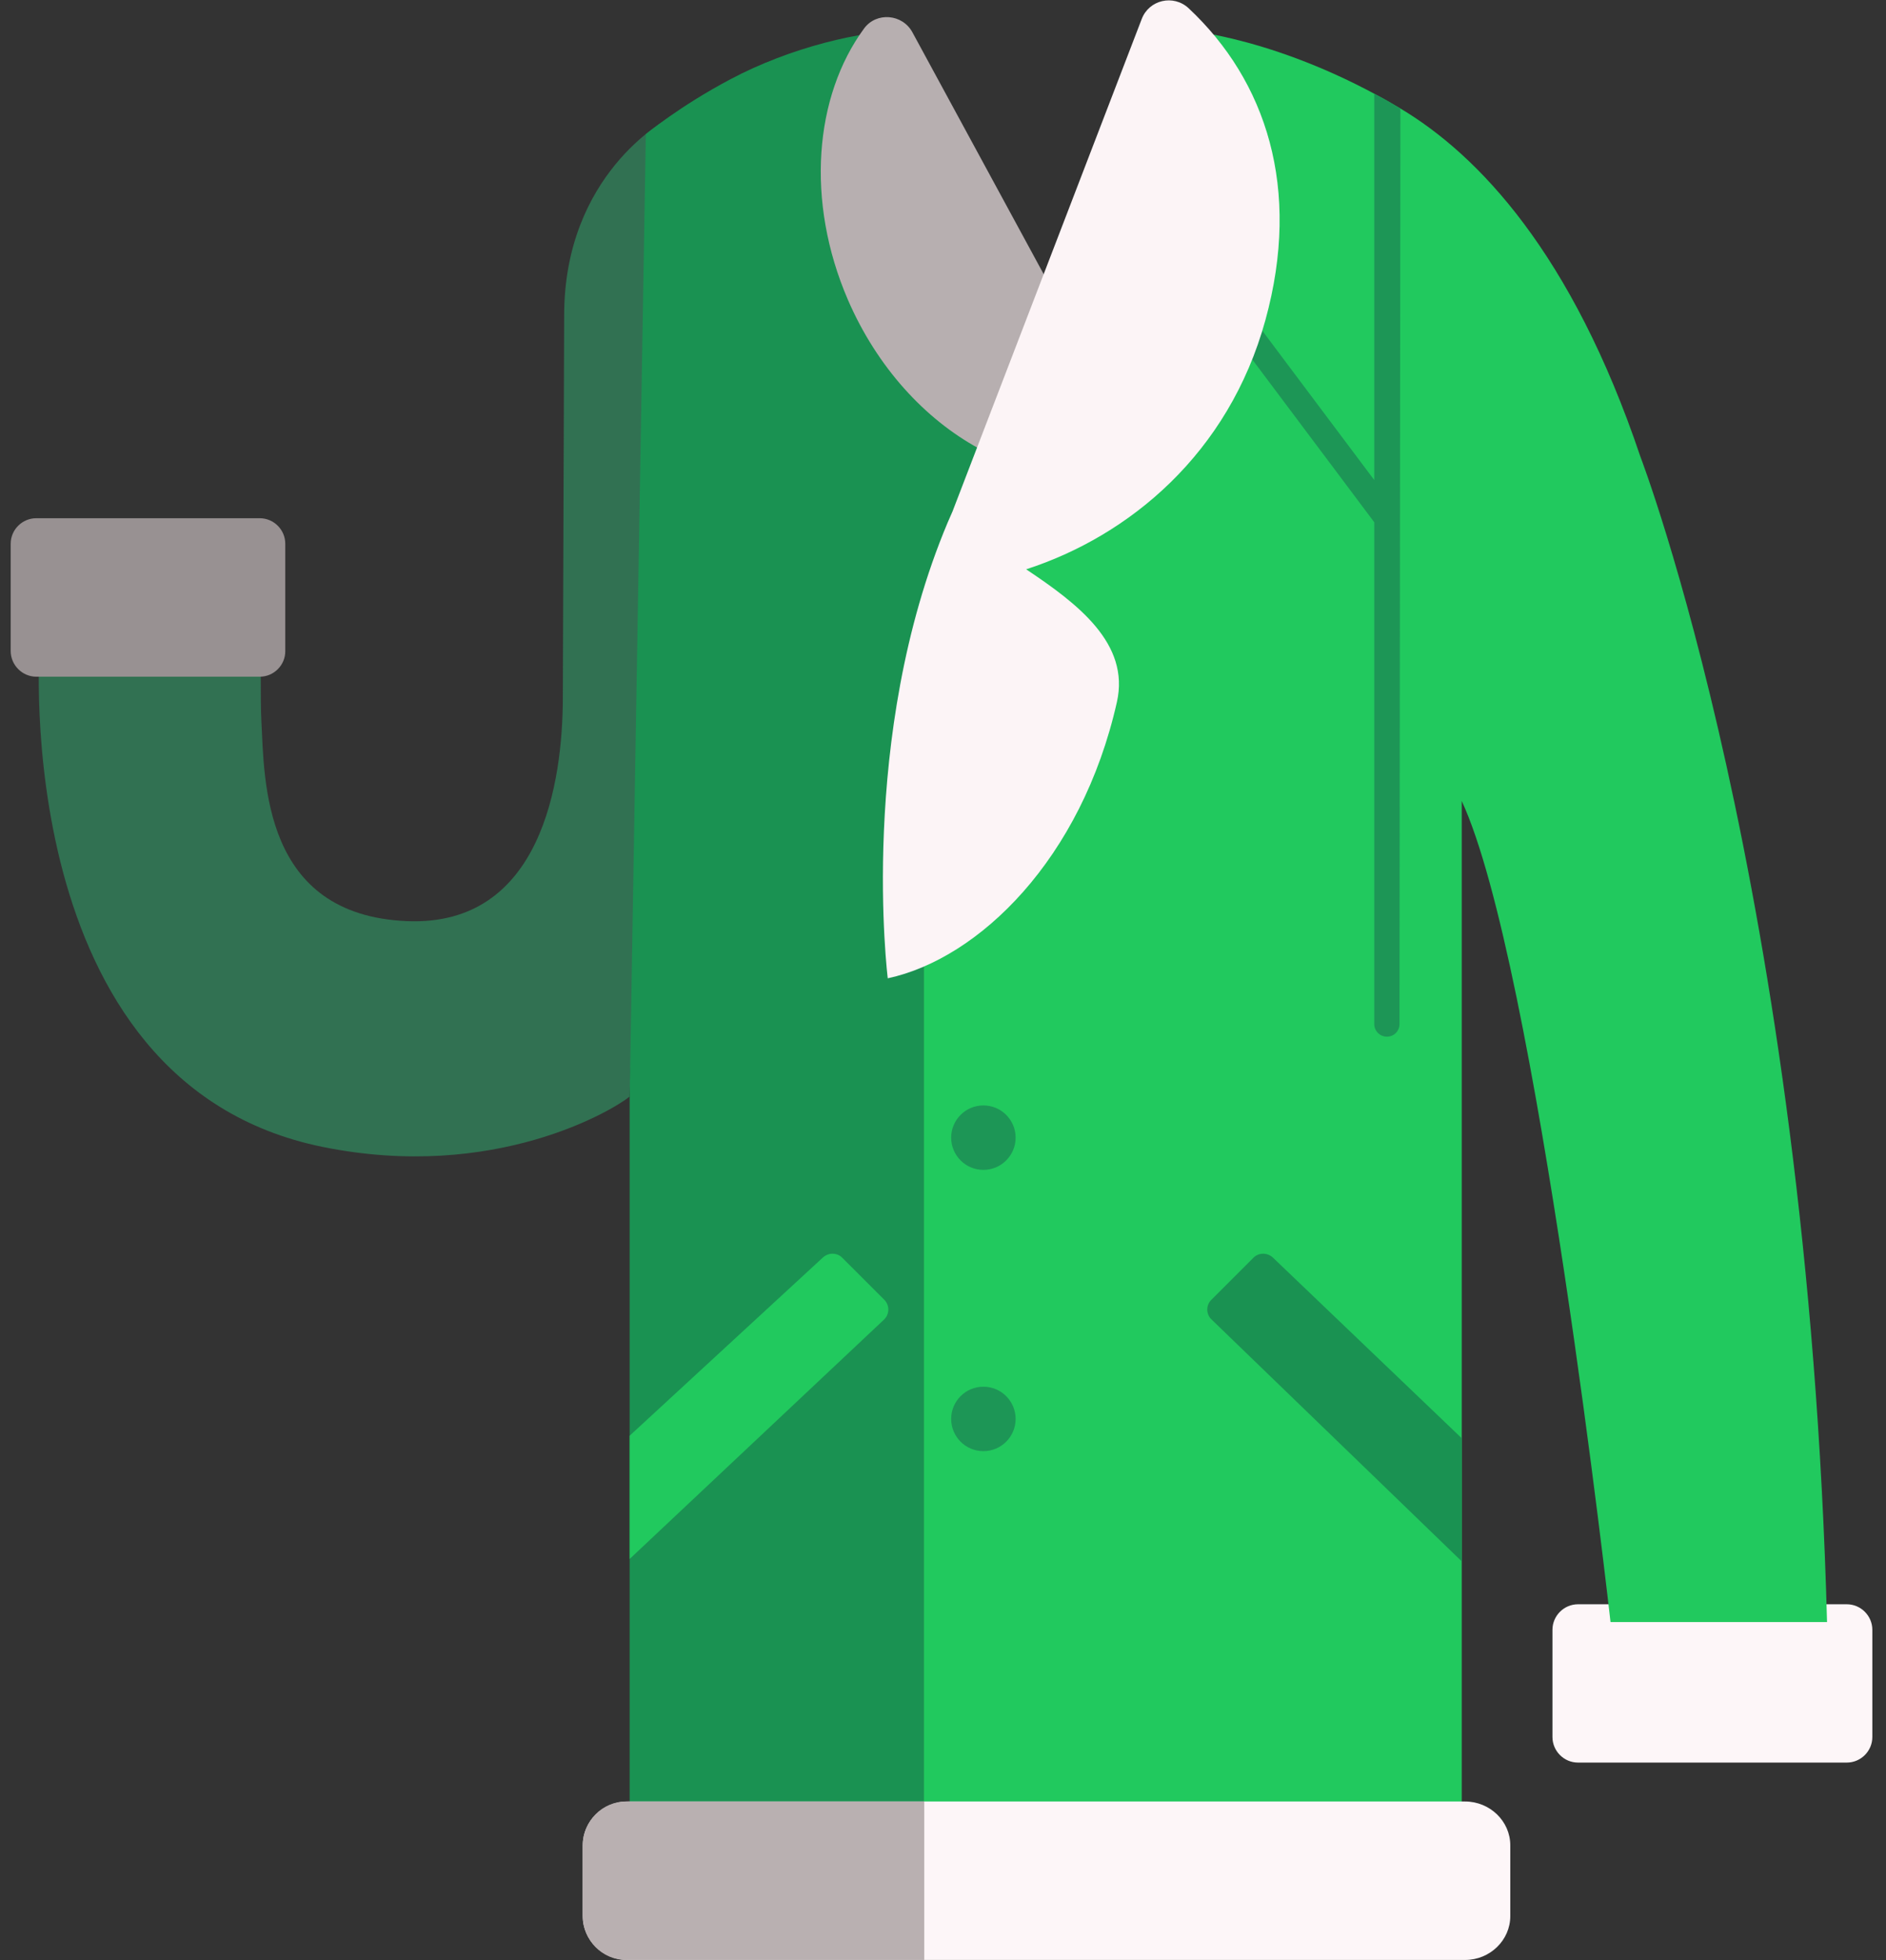 <svg width="127" height="132" viewBox="0 0 127 132" fill="none" xmlns="http://www.w3.org/2000/svg">
<rect x="0" y="0" width="127" height="132" fill="#333333" stroke="none"/>
<g clip-path="url(#clip0_301_14809)">
<path d="M124.36 118.685H106.26C105.31 118.685 104.54 117.905 104.54 116.965V109.745C104.54 108.795 105.32 108.025 106.26 108.025H124.36C125.31 108.025 126.08 108.805 126.08 109.745V116.965C126.08 117.915 125.3 118.685 124.36 118.685Z" fill="#FDF6F8"/>
<path d="M110.46 30.745C105.86 17.085 99.57 10.435 94.25 7.275C86.18 2.485 79.74 2.035 79.74 2.035L71.16 22.865L73.74 25.915L62.19 48.735V121.465H43.59V122.715H98.43V53.935C103.47 64.785 108.45 109.225 108.45 109.225H123.03C121.72 60.045 110.46 30.745 110.46 30.745Z" fill="#21C95E"/>
<path d="M44.87 8.065C44.87 8.065 37.99 11.725 37.99 21.235L37.9 47.065C37.88 52.585 36.49 62.405 27.4 62.025C17.67 61.615 17.81 52.565 17.6 48.525C17.53 47.245 17.57 43.485 17.57 43.485H2.67C2.67 43.485 0.53 72.905 21.71 77.225C33.34 79.595 41.36 74.695 42.39 73.845L44.87 8.065Z" fill="#317152"/>
<path d="M71.15 22.865L63.75 14.105L61.28 2.035C58.04 2.035 53.21 3.195 49.17 5.345C45.75 7.155 43.49 9.035 43.49 9.035L42.4 73.845V73.855V96.675V121.465H43.6H62.2V48.735L73.73 25.925L71.15 22.865Z" fill="#1A9252"/>
<path d="M17.5 45.565H2.44C1.5 45.565 0.72 44.785 0.72 43.835V36.615C0.72 35.665 1.5 34.895 2.44 34.895H17.49C18.44 34.895 19.21 35.675 19.21 36.615V43.835C19.22 44.785 18.44 45.565 17.5 45.565Z" fill="#989192"/>
<path d="M92.54 6.315V32.325L84.12 21.095C83.84 20.715 83.31 20.635 82.93 20.915C82.55 21.195 82.47 21.725 82.75 22.105L92.54 35.165V68.955C92.54 69.435 92.93 69.805 93.39 69.805C93.87 69.805 94.24 69.425 94.24 68.955L94.3 7.325C93.72 6.955 93.18 6.625 92.54 6.315Z" fill="#1D9656"/>
<path d="M77.16 31.135C69.97 34.145 61.03 29.265 57.1 20.195C54.23 13.545 54.84 6.485 58.18 1.925C59.01 0.785 60.77 0.935 61.44 2.175L77.16 31.135Z" fill="#B7AFB0"/>
<path d="M80.04 0.555C79.02 -0.395 77.37 -0.015 76.88 1.285L64.18 34.335C64.18 34.335 64.17 34.355 64.16 34.395L63.81 35.195C57.75 49.595 59.78 65.875 59.78 65.875C65.92 64.555 72.83 57.845 75.21 47.275C76.1 43.325 72.56 40.645 69.1 38.335C76.02 36.095 82.73 30.565 85.21 21.555C87.65 12.685 85.25 5.435 80.04 0.555Z" fill="#FCF4F6"/>
<path d="M59.54 88.845L42.4 104.975V96.675L55.38 84.705C55.76 84.325 56.37 84.325 56.73 84.705L59.54 87.515C59.91 87.875 59.91 88.485 59.54 88.845Z" fill="#21C95E"/>
<path d="M66.22 97.715C67.418 97.715 68.39 96.743 68.39 95.545C68.39 94.347 67.418 93.375 66.22 93.375C65.021 93.375 64.05 94.347 64.05 95.545C64.05 96.743 65.021 97.715 66.22 97.715Z" fill="#1D9656"/>
<path d="M66.22 78.775C67.418 78.775 68.39 77.803 68.39 76.605C68.39 75.407 67.418 74.435 66.22 74.435C65.021 74.435 64.05 75.407 64.05 76.605C64.05 77.803 65.021 78.775 66.22 78.775Z" fill="#1D9656"/>
<path d="M101.7 124.255V129.025C101.7 130.645 100.33 131.975 98.66 131.975H42.27C40.6 131.975 39.24 130.645 39.24 129.025V124.255C39.24 122.635 40.59 121.305 42.27 121.305H98.65C100.33 121.305 101.7 122.635 101.7 124.255Z" fill="#FDF6F8"/>
<path d="M62.239 121.305V131.975H42.16C40.55 131.975 39.249 130.645 39.249 129.025V124.255C39.249 122.635 40.55 121.305 42.16 121.305H62.239Z" fill="#B9B0B1"/>
<path d="M98.43 96.845V105.135L81.58 88.845C81.2 88.485 81.2 87.875 81.58 87.515L84.39 84.705C84.75 84.325 85.36 84.325 85.74 84.705L98.43 96.845Z" fill="#1A9252"/>
</g>
<defs>
<clipPath id="clip0_301_14809">
<rect width="125.36" height="131.95" fill="white" transform="translate(0.72 0.025)"/>
</clipPath>
</defs>
</svg>
